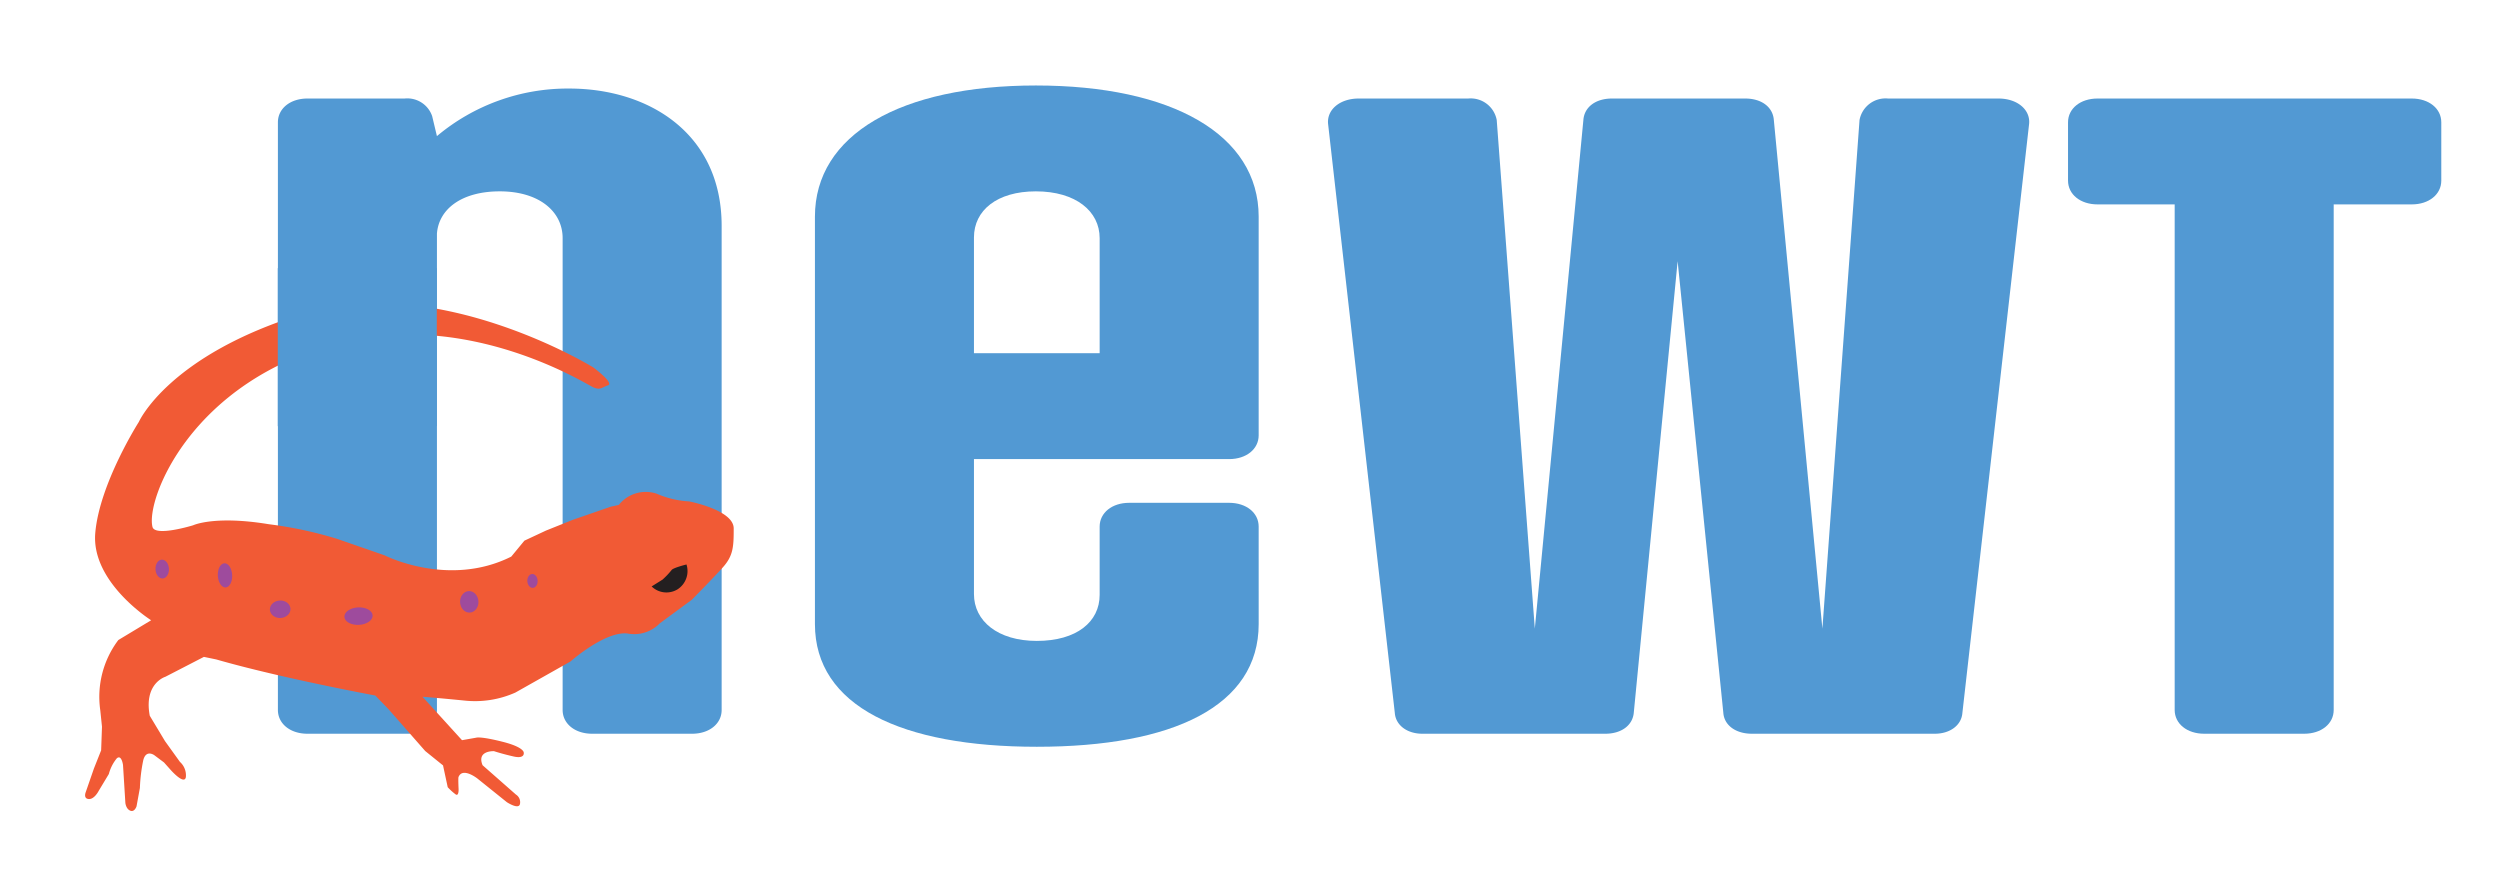 <svg id="Layer_1" data-name="Layer 1" xmlns="http://www.w3.org/2000/svg" viewBox="0 0 274.333 96.667">
  <defs>
    <style>
      .cls-1 {
        fill: #5299d3;
      }

      .cls-2 {
        fill: #f15a35;
      }

      .cls-3 {
        fill: #9e4b9d;
      }

      .cls-4 {
        fill: #231f20;
      }
    </style>
  </defs>
  <g>
    <path class="cls-1" d="M44.393,10.812a2.881,2.881,0,0,1,3.03,1.936l.522,2.189A22.31,22.31,0,0,1,62.47,9.717c8.673,0,16.719,4.883,16.719,15.069V77.905c0,1.516-1.358,2.61-3.239,2.61H64.978c-1.881,0-3.239-1.094-3.239-2.61V26.133c0-2.947-2.612-5.135-6.896-5.135-4.18,0-6.688,1.936-6.896,4.63V77.905c0,1.516-1.358,2.61-3.239,2.61H33.734c-1.881,0-3.239-1.094-3.239-2.61V13.421c0-1.515,1.358-2.609,3.239-2.609Z"/>
    <path class="cls-1" d="M138.119,68.477c0,9.007-9.404,13.469-24.347,13.469-14.838,0-24.347-4.462-24.347-13.469V23.776c0-9.007,9.404-14.395,24.242-14.395,14.942,0,24.451,5.388,24.451,14.395V47.768c0,1.515-1.358,2.61-3.239,2.61H106.876V65.194c0,2.946,2.612,5.135,6.896,5.135,4.389,0,6.896-2.104,6.896-5.051V57.785c0-1.515,1.358-2.609,3.239-2.609h10.972c1.881,0,3.239,1.094,3.239,2.609ZM120.669,26.133c0-2.947-2.612-5.135-7.001-5.135-4.284,0-6.792,2.104-6.792,5.051V38.76h13.793Z"/>
    <path class="cls-1" d="M192.243,80.515c-1.776,0-3.03-.926-3.135-2.273l-5.016-49.583-4.807,49.5c-.104,1.431-1.358,2.357-3.135,2.357h-20.062c-1.672,0-2.926-.926-3.03-2.273L145.744,13.674c-.209-1.599,1.254-2.862,3.344-2.862h12.017a2.905,2.905,0,0,1,3.135,2.357l4.18,55.813,5.329-55.813c.104-1.431,1.358-2.357,3.135-2.357h14.629c1.776,0,3.03.926,3.135,2.357l5.329,55.813,4.075-55.813a2.905,2.905,0,0,1,3.135-2.357h12.121c2.09,0,3.553,1.263,3.344,2.862l-7.314,64.568c-.104,1.347-1.358,2.273-3.03,2.273Z"/>
    <path class="cls-1" d="M241.873,80.515c-1.881,0-3.239-1.094-3.239-2.61V22.429h-8.464c-1.881,0-3.239-1.095-3.239-2.61V13.421c0-1.515,1.358-2.609,3.239-2.609h34.482c1.881,0,3.239,1.094,3.239,2.609V19.819c0,1.515-1.358,2.61-3.239,2.61H256.084V77.905c0,1.516-1.358,2.61-3.239,2.61Z"/>
  </g>
  <g>
    <path class="cls-2" d="M16.585,68.063S10,63.92,10.453,58.505s4.783-12.207,4.783-12.207,3.251-7.33,18.082-11.884S65.112,40.324,65.112,40.324s2.322,1.725,1.61,1.958-.827.567-1.633.213-13.524-8.454-27.728-4.885C21.008,41.72,15.989,54.793,16.731,57.814c.275,1.118,4.463-.173,4.463-.173s2.329-1.103,8.296-.118A44.402,44.402,0,0,1,36.968,59.122l5.22,1.811s7.035,3.594,13.915.144L57.545,59.328l2.362-1.104,2.949-1.183,4.17-1.441.878-.192a3.776,3.776,0,0,1,4.13-1.242,10.431,10.431,0,0,0,3.594.856s4.88.94,4.883,2.962-.047,3.011-1.216,4.302-3.375,3.522-3.375,3.522L72.399,68.401a3.9,3.9,0,0,1-3.545,1.114c-2.479-.271-6.258,3.074-6.258,3.074l-6.044,3.409a10.861,10.861,0,0,1-5.628.873c-3.321-.327-4.561-.413-4.561-.413l4.335,4.765,1.564-.275s.435-.17,2.883.448,2.329,1.215,2.329,1.215.133.684-1.114.401-2.15-.583-2.15-.583-1.929-.101-1.255,1.542l3.662,3.22a.991.991,0,0,1,.445,1.013c-.113.696-1.439-.175-1.439-.175l-3.237-2.6s-1.643-1.299-2.079-.143c-.037.248.015,1.282.015,1.282s.042.836-.315.608a6.256,6.256,0,0,1-.878-.795l-.514-2.391-1.956-1.579L42.637,77.827l-1.456-1.506S30.876,74.419,23.721,72.36l-1.345-.278-4.231,2.184s-2.381.711-1.71,4.277l1.668,2.777,1.643,2.285a1.984,1.984,0,0,1,.65,1.669c-.175.946-1.745-.875-1.745-.875l-.653-.732-1.05-.786s-.922-.694-1.23.555a18.035,18.035,0,0,0-.367,3.027l-.368,2.016s-.213.676-.691.478-.536-.861-.536-.861L13.498,83.942s-.157-1.176-.678-.731a4.516,4.516,0,0,0-.876,1.721l-1.116,1.856s-.471.936-1.09.893-.333-.748-.333-.748l.905-2.61.789-1.987.092-2.594-.189-1.815a10.348,10.348,0,0,1,1.983-7.694Z"/>
    <ellipse class="cls-3" cx="51.493" cy="66.042" rx="1.01" ry="1.182" transform="translate(-3.228 2.649) rotate(-2.857)"/>
    <ellipse class="cls-3" cx="58.431" cy="63.747" rx="0.566" ry="0.763" transform="translate(-3.105 2.992) rotate(-2.857)"/>
    <ellipse class="cls-3" cx="39.34" cy="67.61" rx="1.552" ry="0.961" transform="translate(-3.321 2.045) rotate(-2.857)"/>
    <ellipse class="cls-3" cx="30.746" cy="66.855" rx="1.133" ry="0.961" transform="translate(-3.294 1.616) rotate(-2.857)"/>
    <ellipse class="cls-3" cx="24.691" cy="63.138" rx="0.788" ry="1.33" transform="translate(-3.117 1.309) rotate(-2.857)"/>
    <ellipse class="cls-3" cx="17.801" cy="62.446" rx="0.739" ry="1.034" transform="translate(-3.091 0.965) rotate(-2.857)"/>
    <path class="cls-4" d="M71.506,64.352l1.196-.75a8.726,8.726,0,0,0,.984-1.036c.135-.253,1.646-.625,1.646-.625a2.385,2.385,0,0,1-.998,2.738A2.333,2.333,0,0,1,71.506,64.352Z"/>
  </g>
  <rect class="cls-1" x="30.483" y="29.427" width="17.447" height="17.339"/>
</svg>
